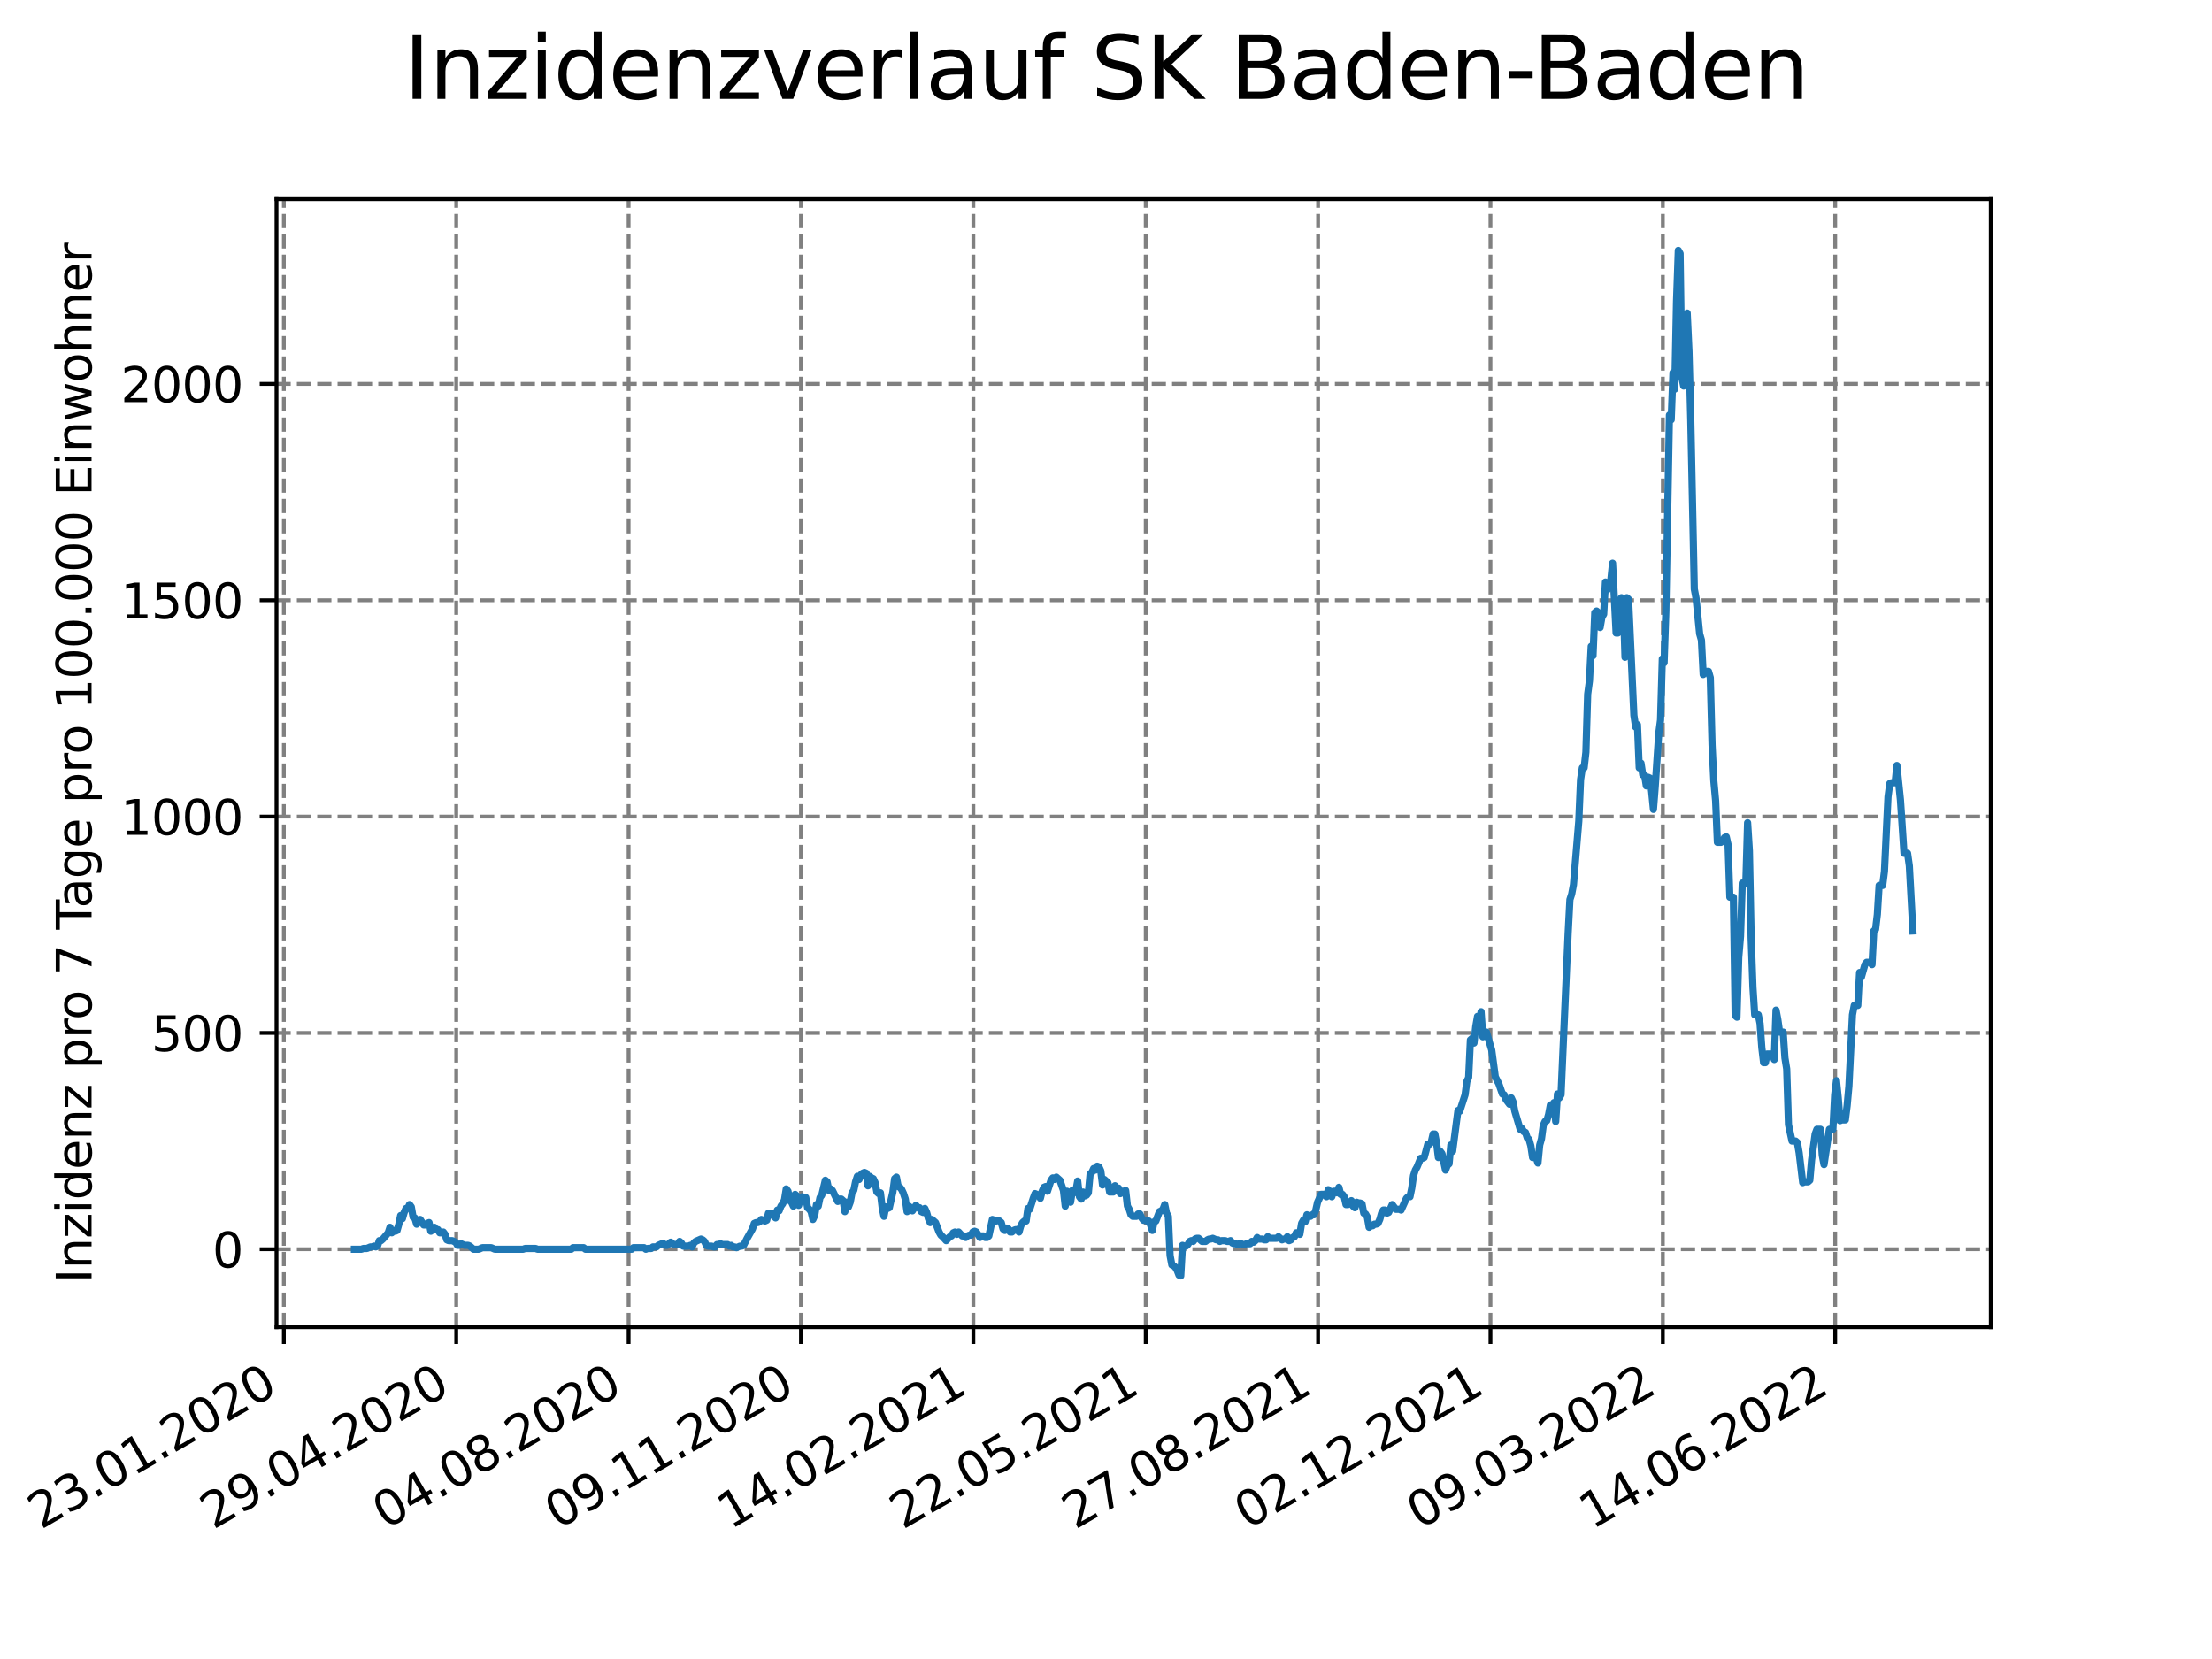 <?xml version="1.0" encoding="utf-8" standalone="no"?>
<!DOCTYPE svg PUBLIC "-//W3C//DTD SVG 1.1//EN"
  "http://www.w3.org/Graphics/SVG/1.1/DTD/svg11.dtd">
<svg xmlns:xlink="http://www.w3.org/1999/xlink" width="460.8pt" height="345.6pt" viewBox="0 0 460.8 345.6" xmlns="http://www.w3.org/2000/svg" version="1.1">
 <defs>
  <style type="text/css">*{stroke-linejoin: round; stroke-linecap: butt}</style>
 </defs>
 <g id="figure_1">
  <g id="patch_1">
   <path d="M 0 345.6 
L 460.8 345.6 
L 460.8 0 
L 0 0 
z
" style="fill: #ffffff"/>
  </g>
  <g id="axes_1">
   <g id="patch_2">
    <path d="M 57.6 276.48 
L 414.72 276.48 
L 414.72 41.472 
L 57.6 41.472 
z
" style="fill: #ffffff"/>
   </g>
   <g id="matplotlib.axis_1">
    <g id="xtick_1">
     <g id="line2d_1">
      <path d="M 59.133 276.48 
L 59.133 41.472 
" clip-path="url(#p6cdc091cfb)" style="fill: none; stroke-dasharray: 2.96,1.28; stroke-dashoffset: 0; stroke: #808080; stroke-width: 0.8"/>
     </g>
     <g id="line2d_2">
      <defs>
       <path id="mcc8a6eaf8a" d="M 0 0 
L 0 3.5 
" style="stroke: #000000; stroke-width: 0.8"/>
      </defs>
      <g>
       <use xlink:href="#mcc8a6eaf8a" x="59.133" y="276.48" style="stroke: #000000; stroke-width: 0.8"/>
      </g>
     </g>
     <g id="text_1">
      <!-- 23.01.2020 -->
      <g transform="translate(8.508 318.689)rotate(-30)scale(0.1 -0.1)">
       <defs>
        <path id="DejaVuSans-32" d="M 1228 531 
L 3431 531 
L 3431 0 
L 469 0 
L 469 531 
Q 828 903 1448 1529 
Q 2069 2156 2228 2338 
Q 2531 2678 2651 2914 
Q 2772 3150 2772 3378 
Q 2772 3750 2511 3984 
Q 2250 4219 1831 4219 
Q 1534 4219 1204 4116 
Q 875 4013 500 3803 
L 500 4441 
Q 881 4594 1212 4672 
Q 1544 4750 1819 4750 
Q 2544 4750 2975 4387 
Q 3406 4025 3406 3419 
Q 3406 3131 3298 2873 
Q 3191 2616 2906 2266 
Q 2828 2175 2409 1742 
Q 1991 1309 1228 531 
z
" transform="scale(0.016)"/>
        <path id="DejaVuSans-33" d="M 2597 2516 
Q 3050 2419 3304 2112 
Q 3559 1806 3559 1356 
Q 3559 666 3084 287 
Q 2609 -91 1734 -91 
Q 1441 -91 1130 -33 
Q 819 25 488 141 
L 488 750 
Q 750 597 1062 519 
Q 1375 441 1716 441 
Q 2309 441 2620 675 
Q 2931 909 2931 1356 
Q 2931 1769 2642 2001 
Q 2353 2234 1838 2234 
L 1294 2234 
L 1294 2753 
L 1863 2753 
Q 2328 2753 2575 2939 
Q 2822 3125 2822 3475 
Q 2822 3834 2567 4026 
Q 2313 4219 1838 4219 
Q 1578 4219 1281 4162 
Q 984 4106 628 3988 
L 628 4550 
Q 988 4650 1302 4700 
Q 1616 4750 1894 4750 
Q 2613 4750 3031 4423 
Q 3450 4097 3450 3541 
Q 3450 3153 3228 2886 
Q 3006 2619 2597 2516 
z
" transform="scale(0.016)"/>
        <path id="DejaVuSans-2e" d="M 684 794 
L 1344 794 
L 1344 0 
L 684 0 
L 684 794 
z
" transform="scale(0.016)"/>
        <path id="DejaVuSans-30" d="M 2034 4250 
Q 1547 4250 1301 3770 
Q 1056 3291 1056 2328 
Q 1056 1369 1301 889 
Q 1547 409 2034 409 
Q 2525 409 2770 889 
Q 3016 1369 3016 2328 
Q 3016 3291 2770 3770 
Q 2525 4250 2034 4250 
z
M 2034 4750 
Q 2819 4750 3233 4129 
Q 3647 3509 3647 2328 
Q 3647 1150 3233 529 
Q 2819 -91 2034 -91 
Q 1250 -91 836 529 
Q 422 1150 422 2328 
Q 422 3509 836 4129 
Q 1250 4750 2034 4750 
z
" transform="scale(0.016)"/>
        <path id="DejaVuSans-31" d="M 794 531 
L 1825 531 
L 1825 4091 
L 703 3866 
L 703 4441 
L 1819 4666 
L 2450 4666 
L 2450 531 
L 3481 531 
L 3481 0 
L 794 0 
L 794 531 
z
" transform="scale(0.016)"/>
       </defs>
       <use xlink:href="#DejaVuSans-32"/>
       <use xlink:href="#DejaVuSans-33" x="63.623"/>
       <use xlink:href="#DejaVuSans-2e" x="127.246"/>
       <use xlink:href="#DejaVuSans-30" x="159.033"/>
       <use xlink:href="#DejaVuSans-31" x="222.656"/>
       <use xlink:href="#DejaVuSans-2e" x="286.279"/>
       <use xlink:href="#DejaVuSans-32" x="318.066"/>
       <use xlink:href="#DejaVuSans-30" x="381.689"/>
       <use xlink:href="#DejaVuSans-32" x="445.312"/>
       <use xlink:href="#DejaVuSans-30" x="508.936"/>
      </g>
     </g>
    </g>
    <g id="xtick_2">
     <g id="line2d_3">
      <path d="M 95.041 276.48 
L 95.041 41.472 
" clip-path="url(#p6cdc091cfb)" style="fill: none; stroke-dasharray: 2.96,1.28; stroke-dashoffset: 0; stroke: #808080; stroke-width: 0.8"/>
     </g>
     <g id="line2d_4">
      <g>
       <use xlink:href="#mcc8a6eaf8a" x="95.041" y="276.48" style="stroke: #000000; stroke-width: 0.8"/>
      </g>
     </g>
     <g id="text_2">
      <!-- 29.04.2020 -->
      <g transform="translate(44.416 318.689)rotate(-30)scale(0.1 -0.1)">
       <defs>
        <path id="DejaVuSans-39" d="M 703 97 
L 703 672 
Q 941 559 1184 500 
Q 1428 441 1663 441 
Q 2288 441 2617 861 
Q 2947 1281 2994 2138 
Q 2813 1869 2534 1725 
Q 2256 1581 1919 1581 
Q 1219 1581 811 2004 
Q 403 2428 403 3163 
Q 403 3881 828 4315 
Q 1253 4750 1959 4750 
Q 2769 4750 3195 4129 
Q 3622 3509 3622 2328 
Q 3622 1225 3098 567 
Q 2575 -91 1691 -91 
Q 1453 -91 1209 -44 
Q 966 3 703 97 
z
M 1959 2075 
Q 2384 2075 2632 2365 
Q 2881 2656 2881 3163 
Q 2881 3666 2632 3958 
Q 2384 4250 1959 4250 
Q 1534 4250 1286 3958 
Q 1038 3666 1038 3163 
Q 1038 2656 1286 2365 
Q 1534 2075 1959 2075 
z
" transform="scale(0.016)"/>
        <path id="DejaVuSans-34" d="M 2419 4116 
L 825 1625 
L 2419 1625 
L 2419 4116 
z
M 2253 4666 
L 3047 4666 
L 3047 1625 
L 3713 1625 
L 3713 1100 
L 3047 1100 
L 3047 0 
L 2419 0 
L 2419 1100 
L 313 1100 
L 313 1709 
L 2253 4666 
z
" transform="scale(0.016)"/>
       </defs>
       <use xlink:href="#DejaVuSans-32"/>
       <use xlink:href="#DejaVuSans-39" x="63.623"/>
       <use xlink:href="#DejaVuSans-2e" x="127.246"/>
       <use xlink:href="#DejaVuSans-30" x="159.033"/>
       <use xlink:href="#DejaVuSans-34" x="222.656"/>
       <use xlink:href="#DejaVuSans-2e" x="286.279"/>
       <use xlink:href="#DejaVuSans-32" x="318.066"/>
       <use xlink:href="#DejaVuSans-30" x="381.689"/>
       <use xlink:href="#DejaVuSans-32" x="445.312"/>
       <use xlink:href="#DejaVuSans-30" x="508.936"/>
      </g>
     </g>
    </g>
    <g id="xtick_3">
     <g id="line2d_5">
      <path d="M 130.95 276.48 
L 130.95 41.472 
" clip-path="url(#p6cdc091cfb)" style="fill: none; stroke-dasharray: 2.96,1.28; stroke-dashoffset: 0; stroke: #808080; stroke-width: 0.8"/>
     </g>
     <g id="line2d_6">
      <g>
       <use xlink:href="#mcc8a6eaf8a" x="130.95" y="276.48" style="stroke: #000000; stroke-width: 0.8"/>
      </g>
     </g>
     <g id="text_3">
      <!-- 04.08.2020 -->
      <g transform="translate(80.324 318.689)rotate(-30)scale(0.1 -0.1)">
       <defs>
        <path id="DejaVuSans-38" d="M 2034 2216 
Q 1584 2216 1326 1975 
Q 1069 1734 1069 1313 
Q 1069 891 1326 650 
Q 1584 409 2034 409 
Q 2484 409 2743 651 
Q 3003 894 3003 1313 
Q 3003 1734 2745 1975 
Q 2488 2216 2034 2216 
z
M 1403 2484 
Q 997 2584 770 2862 
Q 544 3141 544 3541 
Q 544 4100 942 4425 
Q 1341 4750 2034 4750 
Q 2731 4750 3128 4425 
Q 3525 4100 3525 3541 
Q 3525 3141 3298 2862 
Q 3072 2584 2669 2484 
Q 3125 2378 3379 2068 
Q 3634 1759 3634 1313 
Q 3634 634 3220 271 
Q 2806 -91 2034 -91 
Q 1263 -91 848 271 
Q 434 634 434 1313 
Q 434 1759 690 2068 
Q 947 2378 1403 2484 
z
M 1172 3481 
Q 1172 3119 1398 2916 
Q 1625 2713 2034 2713 
Q 2441 2713 2670 2916 
Q 2900 3119 2900 3481 
Q 2900 3844 2670 4047 
Q 2441 4250 2034 4250 
Q 1625 4250 1398 4047 
Q 1172 3844 1172 3481 
z
" transform="scale(0.016)"/>
       </defs>
       <use xlink:href="#DejaVuSans-30"/>
       <use xlink:href="#DejaVuSans-34" x="63.623"/>
       <use xlink:href="#DejaVuSans-2e" x="127.246"/>
       <use xlink:href="#DejaVuSans-30" x="159.033"/>
       <use xlink:href="#DejaVuSans-38" x="222.656"/>
       <use xlink:href="#DejaVuSans-2e" x="286.279"/>
       <use xlink:href="#DejaVuSans-32" x="318.066"/>
       <use xlink:href="#DejaVuSans-30" x="381.689"/>
       <use xlink:href="#DejaVuSans-32" x="445.312"/>
       <use xlink:href="#DejaVuSans-30" x="508.936"/>
      </g>
     </g>
    </g>
    <g id="xtick_4">
     <g id="line2d_7">
      <path d="M 166.858 276.48 
L 166.858 41.472 
" clip-path="url(#p6cdc091cfb)" style="fill: none; stroke-dasharray: 2.96,1.28; stroke-dashoffset: 0; stroke: #808080; stroke-width: 0.8"/>
     </g>
     <g id="line2d_8">
      <g>
       <use xlink:href="#mcc8a6eaf8a" x="166.858" y="276.48" style="stroke: #000000; stroke-width: 0.8"/>
      </g>
     </g>
     <g id="text_4">
      <!-- 09.11.2020 -->
      <g transform="translate(116.233 318.689)rotate(-30)scale(0.1 -0.1)">
       <use xlink:href="#DejaVuSans-30"/>
       <use xlink:href="#DejaVuSans-39" x="63.623"/>
       <use xlink:href="#DejaVuSans-2e" x="127.246"/>
       <use xlink:href="#DejaVuSans-31" x="159.033"/>
       <use xlink:href="#DejaVuSans-31" x="222.656"/>
       <use xlink:href="#DejaVuSans-2e" x="286.279"/>
       <use xlink:href="#DejaVuSans-32" x="318.066"/>
       <use xlink:href="#DejaVuSans-30" x="381.689"/>
       <use xlink:href="#DejaVuSans-32" x="445.312"/>
       <use xlink:href="#DejaVuSans-30" x="508.936"/>
      </g>
     </g>
    </g>
    <g id="xtick_5">
     <g id="line2d_9">
      <path d="M 202.766 276.48 
L 202.766 41.472 
" clip-path="url(#p6cdc091cfb)" style="fill: none; stroke-dasharray: 2.96,1.28; stroke-dashoffset: 0; stroke: #808080; stroke-width: 0.8"/>
     </g>
     <g id="line2d_10">
      <g>
       <use xlink:href="#mcc8a6eaf8a" x="202.766" y="276.48" style="stroke: #000000; stroke-width: 0.8"/>
      </g>
     </g>
     <g id="text_5">
      <!-- 14.02.2021 -->
      <g transform="translate(152.141 318.689)rotate(-30)scale(0.1 -0.1)">
       <use xlink:href="#DejaVuSans-31"/>
       <use xlink:href="#DejaVuSans-34" x="63.623"/>
       <use xlink:href="#DejaVuSans-2e" x="127.246"/>
       <use xlink:href="#DejaVuSans-30" x="159.033"/>
       <use xlink:href="#DejaVuSans-32" x="222.656"/>
       <use xlink:href="#DejaVuSans-2e" x="286.279"/>
       <use xlink:href="#DejaVuSans-32" x="318.066"/>
       <use xlink:href="#DejaVuSans-30" x="381.689"/>
       <use xlink:href="#DejaVuSans-32" x="445.312"/>
       <use xlink:href="#DejaVuSans-31" x="508.936"/>
      </g>
     </g>
    </g>
    <g id="xtick_6">
     <g id="line2d_11">
      <path d="M 238.674 276.48 
L 238.674 41.472 
" clip-path="url(#p6cdc091cfb)" style="fill: none; stroke-dasharray: 2.96,1.28; stroke-dashoffset: 0; stroke: #808080; stroke-width: 0.8"/>
     </g>
     <g id="line2d_12">
      <g>
       <use xlink:href="#mcc8a6eaf8a" x="238.674" y="276.48" style="stroke: #000000; stroke-width: 0.8"/>
      </g>
     </g>
     <g id="text_6">
      <!-- 22.05.2021 -->
      <g transform="translate(188.049 318.689)rotate(-30)scale(0.1 -0.1)">
       <defs>
        <path id="DejaVuSans-35" d="M 691 4666 
L 3169 4666 
L 3169 4134 
L 1269 4134 
L 1269 2991 
Q 1406 3038 1543 3061 
Q 1681 3084 1819 3084 
Q 2600 3084 3056 2656 
Q 3513 2228 3513 1497 
Q 3513 744 3044 326 
Q 2575 -91 1722 -91 
Q 1428 -91 1123 -41 
Q 819 9 494 109 
L 494 744 
Q 775 591 1075 516 
Q 1375 441 1709 441 
Q 2250 441 2565 725 
Q 2881 1009 2881 1497 
Q 2881 1984 2565 2268 
Q 2250 2553 1709 2553 
Q 1456 2553 1204 2497 
Q 953 2441 691 2322 
L 691 4666 
z
" transform="scale(0.016)"/>
       </defs>
       <use xlink:href="#DejaVuSans-32"/>
       <use xlink:href="#DejaVuSans-32" x="63.623"/>
       <use xlink:href="#DejaVuSans-2e" x="127.246"/>
       <use xlink:href="#DejaVuSans-30" x="159.033"/>
       <use xlink:href="#DejaVuSans-35" x="222.656"/>
       <use xlink:href="#DejaVuSans-2e" x="286.279"/>
       <use xlink:href="#DejaVuSans-32" x="318.066"/>
       <use xlink:href="#DejaVuSans-30" x="381.689"/>
       <use xlink:href="#DejaVuSans-32" x="445.312"/>
       <use xlink:href="#DejaVuSans-31" x="508.936"/>
      </g>
     </g>
    </g>
    <g id="xtick_7">
     <g id="line2d_13">
      <path d="M 274.582 276.48 
L 274.582 41.472 
" clip-path="url(#p6cdc091cfb)" style="fill: none; stroke-dasharray: 2.96,1.28; stroke-dashoffset: 0; stroke: #808080; stroke-width: 0.8"/>
     </g>
     <g id="line2d_14">
      <g>
       <use xlink:href="#mcc8a6eaf8a" x="274.582" y="276.48" style="stroke: #000000; stroke-width: 0.8"/>
      </g>
     </g>
     <g id="text_7">
      <!-- 27.08.2021 -->
      <g transform="translate(223.957 318.689)rotate(-30)scale(0.1 -0.1)">
       <defs>
        <path id="DejaVuSans-37" d="M 525 4666 
L 3525 4666 
L 3525 4397 
L 1831 0 
L 1172 0 
L 2766 4134 
L 525 4134 
L 525 4666 
z
" transform="scale(0.016)"/>
       </defs>
       <use xlink:href="#DejaVuSans-32"/>
       <use xlink:href="#DejaVuSans-37" x="63.623"/>
       <use xlink:href="#DejaVuSans-2e" x="127.246"/>
       <use xlink:href="#DejaVuSans-30" x="159.033"/>
       <use xlink:href="#DejaVuSans-38" x="222.656"/>
       <use xlink:href="#DejaVuSans-2e" x="286.279"/>
       <use xlink:href="#DejaVuSans-32" x="318.066"/>
       <use xlink:href="#DejaVuSans-30" x="381.689"/>
       <use xlink:href="#DejaVuSans-32" x="445.312"/>
       <use xlink:href="#DejaVuSans-31" x="508.936"/>
      </g>
     </g>
    </g>
    <g id="xtick_8">
     <g id="line2d_15">
      <path d="M 310.491 276.48 
L 310.491 41.472 
" clip-path="url(#p6cdc091cfb)" style="fill: none; stroke-dasharray: 2.96,1.28; stroke-dashoffset: 0; stroke: #808080; stroke-width: 0.8"/>
     </g>
     <g id="line2d_16">
      <g>
       <use xlink:href="#mcc8a6eaf8a" x="310.491" y="276.48" style="stroke: #000000; stroke-width: 0.8"/>
      </g>
     </g>
     <g id="text_8">
      <!-- 02.12.2021 -->
      <g transform="translate(259.865 318.689)rotate(-30)scale(0.1 -0.1)">
       <use xlink:href="#DejaVuSans-30"/>
       <use xlink:href="#DejaVuSans-32" x="63.623"/>
       <use xlink:href="#DejaVuSans-2e" x="127.246"/>
       <use xlink:href="#DejaVuSans-31" x="159.033"/>
       <use xlink:href="#DejaVuSans-32" x="222.656"/>
       <use xlink:href="#DejaVuSans-2e" x="286.279"/>
       <use xlink:href="#DejaVuSans-32" x="318.066"/>
       <use xlink:href="#DejaVuSans-30" x="381.689"/>
       <use xlink:href="#DejaVuSans-32" x="445.312"/>
       <use xlink:href="#DejaVuSans-31" x="508.936"/>
      </g>
     </g>
    </g>
    <g id="xtick_9">
     <g id="line2d_17">
      <path d="M 346.399 276.48 
L 346.399 41.472 
" clip-path="url(#p6cdc091cfb)" style="fill: none; stroke-dasharray: 2.96,1.28; stroke-dashoffset: 0; stroke: #808080; stroke-width: 0.8"/>
     </g>
     <g id="line2d_18">
      <g>
       <use xlink:href="#mcc8a6eaf8a" x="346.399" y="276.48" style="stroke: #000000; stroke-width: 0.8"/>
      </g>
     </g>
     <g id="text_9">
      <!-- 09.03.2022 -->
      <g transform="translate(295.774 318.689)rotate(-30)scale(0.1 -0.1)">
       <use xlink:href="#DejaVuSans-30"/>
       <use xlink:href="#DejaVuSans-39" x="63.623"/>
       <use xlink:href="#DejaVuSans-2e" x="127.246"/>
       <use xlink:href="#DejaVuSans-30" x="159.033"/>
       <use xlink:href="#DejaVuSans-33" x="222.656"/>
       <use xlink:href="#DejaVuSans-2e" x="286.279"/>
       <use xlink:href="#DejaVuSans-32" x="318.066"/>
       <use xlink:href="#DejaVuSans-30" x="381.689"/>
       <use xlink:href="#DejaVuSans-32" x="445.312"/>
       <use xlink:href="#DejaVuSans-32" x="508.936"/>
      </g>
     </g>
    </g>
    <g id="xtick_10">
     <g id="line2d_19">
      <path d="M 382.307 276.48 
L 382.307 41.472 
" clip-path="url(#p6cdc091cfb)" style="fill: none; stroke-dasharray: 2.96,1.28; stroke-dashoffset: 0; stroke: #808080; stroke-width: 0.8"/>
     </g>
     <g id="line2d_20">
      <g>
       <use xlink:href="#mcc8a6eaf8a" x="382.307" y="276.48" style="stroke: #000000; stroke-width: 0.8"/>
      </g>
     </g>
     <g id="text_10">
      <!-- 14.06.2022 -->
      <g transform="translate(331.682 318.689)rotate(-30)scale(0.1 -0.1)">
       <defs>
        <path id="DejaVuSans-36" d="M 2113 2584 
Q 1688 2584 1439 2293 
Q 1191 2003 1191 1497 
Q 1191 994 1439 701 
Q 1688 409 2113 409 
Q 2538 409 2786 701 
Q 3034 994 3034 1497 
Q 3034 2003 2786 2293 
Q 2538 2584 2113 2584 
z
M 3366 4563 
L 3366 3988 
Q 3128 4100 2886 4159 
Q 2644 4219 2406 4219 
Q 1781 4219 1451 3797 
Q 1122 3375 1075 2522 
Q 1259 2794 1537 2939 
Q 1816 3084 2150 3084 
Q 2853 3084 3261 2657 
Q 3669 2231 3669 1497 
Q 3669 778 3244 343 
Q 2819 -91 2113 -91 
Q 1303 -91 875 529 
Q 447 1150 447 2328 
Q 447 3434 972 4092 
Q 1497 4750 2381 4750 
Q 2619 4750 2861 4703 
Q 3103 4656 3366 4563 
z
" transform="scale(0.016)"/>
       </defs>
       <use xlink:href="#DejaVuSans-31"/>
       <use xlink:href="#DejaVuSans-34" x="63.623"/>
       <use xlink:href="#DejaVuSans-2e" x="127.246"/>
       <use xlink:href="#DejaVuSans-30" x="159.033"/>
       <use xlink:href="#DejaVuSans-36" x="222.656"/>
       <use xlink:href="#DejaVuSans-2e" x="286.279"/>
       <use xlink:href="#DejaVuSans-32" x="318.066"/>
       <use xlink:href="#DejaVuSans-30" x="381.689"/>
       <use xlink:href="#DejaVuSans-32" x="445.312"/>
       <use xlink:href="#DejaVuSans-32" x="508.936"/>
      </g>
     </g>
    </g>
   </g>
   <g id="matplotlib.axis_2">
    <g id="ytick_1">
     <g id="line2d_21">
      <path d="M 57.6 260.244 
L 414.72 260.244 
" clip-path="url(#p6cdc091cfb)" style="fill: none; stroke-dasharray: 2.96,1.28; stroke-dashoffset: 0; stroke: #808080; stroke-width: 0.8"/>
     </g>
     <g id="line2d_22">
      <defs>
       <path id="mde1c58dc74" d="M 0 0 
L -3.5 0 
" style="stroke: #000000; stroke-width: 0.8"/>
      </defs>
      <g>
       <use xlink:href="#mde1c58dc74" x="57.6" y="260.244" style="stroke: #000000; stroke-width: 0.8"/>
      </g>
     </g>
     <g id="text_11">
      <!-- 0 -->
      <g transform="translate(44.237 264.044)scale(0.1 -0.1)">
       <use xlink:href="#DejaVuSans-30"/>
      </g>
     </g>
    </g>
    <g id="ytick_2">
     <g id="line2d_23">
      <path d="M 57.6 215.176 
L 414.72 215.176 
" clip-path="url(#p6cdc091cfb)" style="fill: none; stroke-dasharray: 2.96,1.28; stroke-dashoffset: 0; stroke: #808080; stroke-width: 0.8"/>
     </g>
     <g id="line2d_24">
      <g>
       <use xlink:href="#mde1c58dc74" x="57.6" y="215.176" style="stroke: #000000; stroke-width: 0.8"/>
      </g>
     </g>
     <g id="text_12">
      <!-- 500 -->
      <g transform="translate(31.512 218.975)scale(0.1 -0.1)">
       <use xlink:href="#DejaVuSans-35"/>
       <use xlink:href="#DejaVuSans-30" x="63.623"/>
       <use xlink:href="#DejaVuSans-30" x="127.246"/>
      </g>
     </g>
    </g>
    <g id="ytick_3">
     <g id="line2d_25">
      <path d="M 57.6 170.107 
L 414.72 170.107 
" clip-path="url(#p6cdc091cfb)" style="fill: none; stroke-dasharray: 2.96,1.28; stroke-dashoffset: 0; stroke: #808080; stroke-width: 0.8"/>
     </g>
     <g id="line2d_26">
      <g>
       <use xlink:href="#mde1c58dc74" x="57.6" y="170.107" style="stroke: #000000; stroke-width: 0.8"/>
      </g>
     </g>
     <g id="text_13">
      <!-- 1000 -->
      <g transform="translate(25.15 173.907)scale(0.1 -0.1)">
       <use xlink:href="#DejaVuSans-31"/>
       <use xlink:href="#DejaVuSans-30" x="63.623"/>
       <use xlink:href="#DejaVuSans-30" x="127.246"/>
       <use xlink:href="#DejaVuSans-30" x="190.869"/>
      </g>
     </g>
    </g>
    <g id="ytick_4">
     <g id="line2d_27">
      <path d="M 57.6 125.039 
L 414.72 125.039 
" clip-path="url(#p6cdc091cfb)" style="fill: none; stroke-dasharray: 2.96,1.28; stroke-dashoffset: 0; stroke: #808080; stroke-width: 0.8"/>
     </g>
     <g id="line2d_28">
      <g>
       <use xlink:href="#mde1c58dc74" x="57.6" y="125.039" style="stroke: #000000; stroke-width: 0.8"/>
      </g>
     </g>
     <g id="text_14">
      <!-- 1500 -->
      <g transform="translate(25.15 128.838)scale(0.1 -0.1)">
       <use xlink:href="#DejaVuSans-31"/>
       <use xlink:href="#DejaVuSans-35" x="63.623"/>
       <use xlink:href="#DejaVuSans-30" x="127.246"/>
       <use xlink:href="#DejaVuSans-30" x="190.869"/>
      </g>
     </g>
    </g>
    <g id="ytick_5">
     <g id="line2d_29">
      <path d="M 57.6 79.97 
L 414.72 79.97 
" clip-path="url(#p6cdc091cfb)" style="fill: none; stroke-dasharray: 2.96,1.28; stroke-dashoffset: 0; stroke: #808080; stroke-width: 0.8"/>
     </g>
     <g id="line2d_30">
      <g>
       <use xlink:href="#mde1c58dc74" x="57.6" y="79.97" style="stroke: #000000; stroke-width: 0.8"/>
      </g>
     </g>
     <g id="text_15">
      <!-- 2000 -->
      <g transform="translate(25.15 83.77)scale(0.1 -0.1)">
       <use xlink:href="#DejaVuSans-32"/>
       <use xlink:href="#DejaVuSans-30" x="63.623"/>
       <use xlink:href="#DejaVuSans-30" x="127.246"/>
       <use xlink:href="#DejaVuSans-30" x="190.869"/>
      </g>
     </g>
    </g>
    <g id="text_16">
     <!-- Inzidenz pro 7 Tage pro 100.000 Einwohner -->
     <g transform="translate(19.07 267.301)rotate(-90)scale(0.1 -0.1)">
      <defs>
       <path id="DejaVuSans-49" d="M 628 4666 
L 1259 4666 
L 1259 0 
L 628 0 
L 628 4666 
z
" transform="scale(0.016)"/>
       <path id="DejaVuSans-6e" d="M 3513 2113 
L 3513 0 
L 2938 0 
L 2938 2094 
Q 2938 2591 2744 2837 
Q 2550 3084 2163 3084 
Q 1697 3084 1428 2787 
Q 1159 2491 1159 1978 
L 1159 0 
L 581 0 
L 581 3500 
L 1159 3500 
L 1159 2956 
Q 1366 3272 1645 3428 
Q 1925 3584 2291 3584 
Q 2894 3584 3203 3211 
Q 3513 2838 3513 2113 
z
" transform="scale(0.016)"/>
       <path id="DejaVuSans-7a" d="M 353 3500 
L 3084 3500 
L 3084 2975 
L 922 459 
L 3084 459 
L 3084 0 
L 275 0 
L 275 525 
L 2438 3041 
L 353 3041 
L 353 3500 
z
" transform="scale(0.016)"/>
       <path id="DejaVuSans-69" d="M 603 3500 
L 1178 3500 
L 1178 0 
L 603 0 
L 603 3500 
z
M 603 4863 
L 1178 4863 
L 1178 4134 
L 603 4134 
L 603 4863 
z
" transform="scale(0.016)"/>
       <path id="DejaVuSans-64" d="M 2906 2969 
L 2906 4863 
L 3481 4863 
L 3481 0 
L 2906 0 
L 2906 525 
Q 2725 213 2448 61 
Q 2172 -91 1784 -91 
Q 1150 -91 751 415 
Q 353 922 353 1747 
Q 353 2572 751 3078 
Q 1150 3584 1784 3584 
Q 2172 3584 2448 3432 
Q 2725 3281 2906 2969 
z
M 947 1747 
Q 947 1113 1208 752 
Q 1469 391 1925 391 
Q 2381 391 2643 752 
Q 2906 1113 2906 1747 
Q 2906 2381 2643 2742 
Q 2381 3103 1925 3103 
Q 1469 3103 1208 2742 
Q 947 2381 947 1747 
z
" transform="scale(0.016)"/>
       <path id="DejaVuSans-65" d="M 3597 1894 
L 3597 1613 
L 953 1613 
Q 991 1019 1311 708 
Q 1631 397 2203 397 
Q 2534 397 2845 478 
Q 3156 559 3463 722 
L 3463 178 
Q 3153 47 2828 -22 
Q 2503 -91 2169 -91 
Q 1331 -91 842 396 
Q 353 884 353 1716 
Q 353 2575 817 3079 
Q 1281 3584 2069 3584 
Q 2775 3584 3186 3129 
Q 3597 2675 3597 1894 
z
M 3022 2063 
Q 3016 2534 2758 2815 
Q 2500 3097 2075 3097 
Q 1594 3097 1305 2825 
Q 1016 2553 972 2059 
L 3022 2063 
z
" transform="scale(0.016)"/>
       <path id="DejaVuSans-20" transform="scale(0.016)"/>
       <path id="DejaVuSans-70" d="M 1159 525 
L 1159 -1331 
L 581 -1331 
L 581 3500 
L 1159 3500 
L 1159 2969 
Q 1341 3281 1617 3432 
Q 1894 3584 2278 3584 
Q 2916 3584 3314 3078 
Q 3713 2572 3713 1747 
Q 3713 922 3314 415 
Q 2916 -91 2278 -91 
Q 1894 -91 1617 61 
Q 1341 213 1159 525 
z
M 3116 1747 
Q 3116 2381 2855 2742 
Q 2594 3103 2138 3103 
Q 1681 3103 1420 2742 
Q 1159 2381 1159 1747 
Q 1159 1113 1420 752 
Q 1681 391 2138 391 
Q 2594 391 2855 752 
Q 3116 1113 3116 1747 
z
" transform="scale(0.016)"/>
       <path id="DejaVuSans-72" d="M 2631 2963 
Q 2534 3019 2420 3045 
Q 2306 3072 2169 3072 
Q 1681 3072 1420 2755 
Q 1159 2438 1159 1844 
L 1159 0 
L 581 0 
L 581 3500 
L 1159 3500 
L 1159 2956 
Q 1341 3275 1631 3429 
Q 1922 3584 2338 3584 
Q 2397 3584 2469 3576 
Q 2541 3569 2628 3553 
L 2631 2963 
z
" transform="scale(0.016)"/>
       <path id="DejaVuSans-6f" d="M 1959 3097 
Q 1497 3097 1228 2736 
Q 959 2375 959 1747 
Q 959 1119 1226 758 
Q 1494 397 1959 397 
Q 2419 397 2687 759 
Q 2956 1122 2956 1747 
Q 2956 2369 2687 2733 
Q 2419 3097 1959 3097 
z
M 1959 3584 
Q 2709 3584 3137 3096 
Q 3566 2609 3566 1747 
Q 3566 888 3137 398 
Q 2709 -91 1959 -91 
Q 1206 -91 779 398 
Q 353 888 353 1747 
Q 353 2609 779 3096 
Q 1206 3584 1959 3584 
z
" transform="scale(0.016)"/>
       <path id="DejaVuSans-54" d="M -19 4666 
L 3928 4666 
L 3928 4134 
L 2272 4134 
L 2272 0 
L 1638 0 
L 1638 4134 
L -19 4134 
L -19 4666 
z
" transform="scale(0.016)"/>
       <path id="DejaVuSans-61" d="M 2194 1759 
Q 1497 1759 1228 1600 
Q 959 1441 959 1056 
Q 959 750 1161 570 
Q 1363 391 1709 391 
Q 2188 391 2477 730 
Q 2766 1069 2766 1631 
L 2766 1759 
L 2194 1759 
z
M 3341 1997 
L 3341 0 
L 2766 0 
L 2766 531 
Q 2569 213 2275 61 
Q 1981 -91 1556 -91 
Q 1019 -91 701 211 
Q 384 513 384 1019 
Q 384 1609 779 1909 
Q 1175 2209 1959 2209 
L 2766 2209 
L 2766 2266 
Q 2766 2663 2505 2880 
Q 2244 3097 1772 3097 
Q 1472 3097 1187 3025 
Q 903 2953 641 2809 
L 641 3341 
Q 956 3463 1253 3523 
Q 1550 3584 1831 3584 
Q 2591 3584 2966 3190 
Q 3341 2797 3341 1997 
z
" transform="scale(0.016)"/>
       <path id="DejaVuSans-67" d="M 2906 1791 
Q 2906 2416 2648 2759 
Q 2391 3103 1925 3103 
Q 1463 3103 1205 2759 
Q 947 2416 947 1791 
Q 947 1169 1205 825 
Q 1463 481 1925 481 
Q 2391 481 2648 825 
Q 2906 1169 2906 1791 
z
M 3481 434 
Q 3481 -459 3084 -895 
Q 2688 -1331 1869 -1331 
Q 1566 -1331 1297 -1286 
Q 1028 -1241 775 -1147 
L 775 -588 
Q 1028 -725 1275 -790 
Q 1522 -856 1778 -856 
Q 2344 -856 2625 -561 
Q 2906 -266 2906 331 
L 2906 616 
Q 2728 306 2450 153 
Q 2172 0 1784 0 
Q 1141 0 747 490 
Q 353 981 353 1791 
Q 353 2603 747 3093 
Q 1141 3584 1784 3584 
Q 2172 3584 2450 3431 
Q 2728 3278 2906 2969 
L 2906 3500 
L 3481 3500 
L 3481 434 
z
" transform="scale(0.016)"/>
       <path id="DejaVuSans-45" d="M 628 4666 
L 3578 4666 
L 3578 4134 
L 1259 4134 
L 1259 2753 
L 3481 2753 
L 3481 2222 
L 1259 2222 
L 1259 531 
L 3634 531 
L 3634 0 
L 628 0 
L 628 4666 
z
" transform="scale(0.016)"/>
       <path id="DejaVuSans-77" d="M 269 3500 
L 844 3500 
L 1563 769 
L 2278 3500 
L 2956 3500 
L 3675 769 
L 4391 3500 
L 4966 3500 
L 4050 0 
L 3372 0 
L 2619 2869 
L 1863 0 
L 1184 0 
L 269 3500 
z
" transform="scale(0.016)"/>
       <path id="DejaVuSans-68" d="M 3513 2113 
L 3513 0 
L 2938 0 
L 2938 2094 
Q 2938 2591 2744 2837 
Q 2550 3084 2163 3084 
Q 1697 3084 1428 2787 
Q 1159 2491 1159 1978 
L 1159 0 
L 581 0 
L 581 4863 
L 1159 4863 
L 1159 2956 
Q 1366 3272 1645 3428 
Q 1925 3584 2291 3584 
Q 2894 3584 3203 3211 
Q 3513 2838 3513 2113 
z
" transform="scale(0.016)"/>
      </defs>
      <use xlink:href="#DejaVuSans-49"/>
      <use xlink:href="#DejaVuSans-6e" x="29.492"/>
      <use xlink:href="#DejaVuSans-7a" x="92.871"/>
      <use xlink:href="#DejaVuSans-69" x="145.361"/>
      <use xlink:href="#DejaVuSans-64" x="173.145"/>
      <use xlink:href="#DejaVuSans-65" x="236.621"/>
      <use xlink:href="#DejaVuSans-6e" x="298.145"/>
      <use xlink:href="#DejaVuSans-7a" x="361.523"/>
      <use xlink:href="#DejaVuSans-20" x="414.014"/>
      <use xlink:href="#DejaVuSans-70" x="445.801"/>
      <use xlink:href="#DejaVuSans-72" x="509.277"/>
      <use xlink:href="#DejaVuSans-6f" x="548.141"/>
      <use xlink:href="#DejaVuSans-20" x="609.322"/>
      <use xlink:href="#DejaVuSans-37" x="641.109"/>
      <use xlink:href="#DejaVuSans-20" x="704.732"/>
      <use xlink:href="#DejaVuSans-54" x="736.52"/>
      <use xlink:href="#DejaVuSans-61" x="781.104"/>
      <use xlink:href="#DejaVuSans-67" x="842.383"/>
      <use xlink:href="#DejaVuSans-65" x="905.859"/>
      <use xlink:href="#DejaVuSans-20" x="967.383"/>
      <use xlink:href="#DejaVuSans-70" x="999.17"/>
      <use xlink:href="#DejaVuSans-72" x="1062.646"/>
      <use xlink:href="#DejaVuSans-6f" x="1101.51"/>
      <use xlink:href="#DejaVuSans-20" x="1162.691"/>
      <use xlink:href="#DejaVuSans-31" x="1194.479"/>
      <use xlink:href="#DejaVuSans-30" x="1258.102"/>
      <use xlink:href="#DejaVuSans-30" x="1321.725"/>
      <use xlink:href="#DejaVuSans-2e" x="1385.348"/>
      <use xlink:href="#DejaVuSans-30" x="1417.135"/>
      <use xlink:href="#DejaVuSans-30" x="1480.758"/>
      <use xlink:href="#DejaVuSans-30" x="1544.381"/>
      <use xlink:href="#DejaVuSans-20" x="1608.004"/>
      <use xlink:href="#DejaVuSans-45" x="1639.791"/>
      <use xlink:href="#DejaVuSans-69" x="1702.975"/>
      <use xlink:href="#DejaVuSans-6e" x="1730.758"/>
      <use xlink:href="#DejaVuSans-77" x="1794.137"/>
      <use xlink:href="#DejaVuSans-6f" x="1875.924"/>
      <use xlink:href="#DejaVuSans-68" x="1937.105"/>
      <use xlink:href="#DejaVuSans-6e" x="2000.484"/>
      <use xlink:href="#DejaVuSans-65" x="2063.863"/>
      <use xlink:href="#DejaVuSans-72" x="2125.387"/>
     </g>
    </g>
   </g>
   <g id="line2d_31">
    <path d="M 73.833 260.244 
L 75.313 260.244 
L 75.684 260.081 
L 76.424 260.081 
L 77.164 259.754 
L 77.535 259.754 
L 77.905 259.591 
L 78.275 259.754 
L 78.645 259.591 
L 79.015 258.448 
L 79.386 258.448 
L 79.756 258.121 
L 80.866 256.814 
L 81.236 255.671 
L 81.607 256.814 
L 81.977 256.324 
L 82.347 256.488 
L 82.717 256.324 
L 83.087 255.018 
L 83.458 253.221 
L 83.828 253.874 
L 84.198 252.568 
L 84.568 251.751 
L 84.938 251.751 
L 85.309 250.934 
L 85.679 251.424 
L 86.049 253.548 
L 86.419 253.711 
L 86.789 255.018 
L 87.159 254.691 
L 87.53 254.038 
L 88.27 255.181 
L 88.64 255.181 
L 89.01 254.854 
L 89.381 254.691 
L 89.751 256.488 
L 90.121 256.161 
L 90.491 255.671 
L 90.861 256.161 
L 91.232 256.161 
L 91.602 256.814 
L 91.972 256.814 
L 92.342 256.651 
L 92.712 257.141 
L 93.082 258.284 
L 93.453 258.448 
L 94.193 258.448 
L 94.933 258.774 
L 95.304 259.428 
L 95.674 259.428 
L 96.044 259.101 
L 96.784 259.428 
L 97.525 259.428 
L 97.895 259.591 
L 98.635 260.244 
L 99.746 260.244 
L 100.486 259.918 
L 102.337 259.918 
L 103.078 260.244 
L 109.001 260.244 
L 109.371 260.081 
L 111.592 260.081 
L 111.962 260.244 
L 118.996 260.244 
L 119.366 259.918 
L 121.587 259.918 
L 121.957 260.244 
L 131.582 260.244 
L 131.952 259.918 
L 134.173 259.918 
L 134.543 260.244 
L 134.914 260.081 
L 135.654 260.081 
L 136.024 259.754 
L 136.765 259.754 
L 137.135 259.428 
L 137.875 259.101 
L 138.245 259.101 
L 138.616 259.428 
L 138.986 259.428 
L 139.726 258.774 
L 140.096 259.101 
L 140.466 259.264 
L 141.207 259.264 
L 141.577 258.611 
L 141.947 258.938 
L 142.317 259.591 
L 143.428 259.591 
L 143.798 259.428 
L 144.168 259.754 
L 144.539 258.938 
L 144.909 258.611 
L 146.019 258.121 
L 146.39 258.284 
L 146.76 258.611 
L 147.13 259.428 
L 147.5 259.591 
L 148.24 259.591 
L 148.611 259.754 
L 148.981 259.754 
L 149.351 259.264 
L 149.721 259.264 
L 150.091 259.101 
L 150.462 259.264 
L 151.572 259.264 
L 151.942 259.591 
L 152.313 259.428 
L 152.683 259.754 
L 153.053 259.754 
L 153.423 259.918 
L 154.163 259.591 
L 154.534 259.591 
L 154.904 259.428 
L 155.644 257.958 
L 156.755 255.998 
L 157.125 254.854 
L 157.495 254.691 
L 157.865 254.691 
L 158.236 254.528 
L 158.606 254.038 
L 159.346 254.364 
L 159.716 254.201 
L 160.086 252.731 
L 160.457 253.058 
L 160.827 252.731 
L 161.197 253.384 
L 161.567 253.711 
L 161.937 252.078 
L 162.308 252.241 
L 162.678 251.261 
L 163.048 250.771 
L 163.418 249.954 
L 163.788 247.668 
L 164.159 248.158 
L 164.529 250.118 
L 164.899 250.444 
L 165.269 251.261 
L 165.639 248.811 
L 166.009 249.138 
L 166.38 251.098 
L 166.75 249.464 
L 167.12 249.301 
L 167.49 249.464 
L 167.86 249.464 
L 168.231 251.588 
L 168.601 251.914 
L 168.971 252.404 
L 169.341 254.038 
L 169.711 253.221 
L 170.082 250.934 
L 170.452 251.261 
L 170.822 249.464 
L 171.192 248.974 
L 171.932 245.871 
L 172.303 246.197 
L 172.673 247.994 
L 173.043 247.668 
L 173.413 247.994 
L 174.524 250.281 
L 174.894 249.791 
L 175.264 249.791 
L 175.634 250.118 
L 176.005 252.404 
L 176.375 250.444 
L 176.745 251.424 
L 177.115 250.444 
L 177.485 248.484 
L 177.855 247.994 
L 178.226 246.197 
L 178.596 245.054 
L 178.966 245.707 
L 179.336 244.727 
L 179.706 244.401 
L 180.077 244.237 
L 180.447 244.401 
L 180.817 247.014 
L 181.187 245.054 
L 181.557 245.381 
L 181.928 245.544 
L 182.298 246.361 
L 182.668 248.321 
L 183.038 248.648 
L 183.408 248.484 
L 183.778 251.588 
L 184.149 253.384 
L 184.519 251.424 
L 184.889 251.751 
L 185.259 251.588 
L 186 248.321 
L 186.37 245.544 
L 186.74 245.217 
L 187.11 247.178 
L 187.48 247.341 
L 187.851 247.831 
L 188.221 248.648 
L 188.591 249.791 
L 188.961 252.404 
L 189.331 251.261 
L 189.701 251.588 
L 190.072 252.241 
L 190.812 251.098 
L 191.182 251.588 
L 191.552 251.588 
L 191.923 252.404 
L 192.293 252.568 
L 192.663 251.751 
L 193.033 252.568 
L 193.403 253.874 
L 193.774 254.691 
L 194.144 254.038 
L 194.884 254.691 
L 195.624 256.651 
L 195.995 257.304 
L 196.365 257.631 
L 197.105 258.448 
L 197.846 257.631 
L 198.216 257.468 
L 198.586 256.814 
L 198.956 256.651 
L 199.326 257.141 
L 199.697 256.651 
L 200.437 257.468 
L 200.807 257.468 
L 201.177 257.794 
L 201.547 257.468 
L 201.918 257.304 
L 202.288 257.304 
L 202.658 256.651 
L 203.028 256.488 
L 203.398 256.651 
L 204.139 257.794 
L 204.509 257.468 
L 204.879 257.468 
L 205.249 257.794 
L 205.62 257.794 
L 205.99 257.468 
L 206.73 254.038 
L 207.47 254.364 
L 207.841 254.201 
L 208.211 254.364 
L 208.581 254.691 
L 208.951 255.998 
L 209.321 256.324 
L 209.692 255.834 
L 210.062 255.998 
L 210.432 256.651 
L 210.802 256.651 
L 211.172 256.324 
L 211.543 256.161 
L 211.913 256.161 
L 212.283 256.651 
L 212.653 255.344 
L 213.023 254.691 
L 213.393 254.364 
L 213.764 254.364 
L 214.134 251.751 
L 214.504 251.914 
L 215.244 249.628 
L 215.615 248.648 
L 216.355 248.974 
L 216.725 249.628 
L 217.095 248.158 
L 217.466 247.341 
L 217.836 247.178 
L 218.206 248.158 
L 218.946 245.871 
L 219.316 245.381 
L 219.687 245.707 
L 220.057 245.217 
L 220.797 245.871 
L 221.538 247.994 
L 221.908 251.261 
L 222.278 248.158 
L 223.018 250.444 
L 223.389 247.994 
L 223.759 248.484 
L 224.129 247.994 
L 224.499 246.034 
L 224.869 249.301 
L 225.239 249.791 
L 225.61 248.321 
L 225.98 249.138 
L 226.35 248.974 
L 226.72 248.484 
L 227.09 244.564 
L 227.461 244.237 
L 227.831 243.421 
L 228.201 243.747 
L 228.571 242.931 
L 228.941 243.094 
L 229.312 243.911 
L 229.682 246.851 
L 230.052 245.707 
L 230.792 246.361 
L 231.162 248.321 
L 231.903 248.321 
L 232.273 247.014 
L 232.643 247.994 
L 233.013 247.504 
L 233.384 248.648 
L 233.754 248.158 
L 234.124 248.158 
L 234.494 247.994 
L 234.864 251.261 
L 235.235 251.914 
L 235.605 253.058 
L 235.975 253.384 
L 236.715 253.384 
L 237.085 252.894 
L 237.456 252.894 
L 237.826 253.711 
L 238.196 254.201 
L 238.566 254.201 
L 238.936 254.364 
L 239.307 254.364 
L 239.677 255.181 
L 240.047 256.324 
L 240.417 254.528 
L 240.787 254.364 
L 241.528 252.404 
L 241.898 252.241 
L 242.268 251.914 
L 242.638 250.934 
L 243.008 252.731 
L 243.379 253.384 
L 243.749 261.551 
L 244.119 263.511 
L 244.489 263.674 
L 244.859 264.001 
L 245.23 264.654 
L 245.6 265.634 
L 245.97 265.798 
L 246.34 259.428 
L 246.71 259.591 
L 247.081 259.591 
L 247.451 259.264 
L 247.821 258.611 
L 248.191 258.448 
L 248.561 258.611 
L 248.931 258.121 
L 249.302 257.958 
L 249.672 257.958 
L 250.412 258.611 
L 251.153 258.611 
L 251.523 258.284 
L 251.893 258.121 
L 252.263 258.121 
L 252.633 257.958 
L 253.374 258.284 
L 253.744 258.284 
L 254.114 258.611 
L 254.484 258.448 
L 255.225 258.448 
L 255.595 258.611 
L 255.965 258.611 
L 256.335 258.448 
L 256.705 258.938 
L 257.076 259.101 
L 257.446 259.101 
L 257.816 259.264 
L 258.186 259.101 
L 258.556 259.101 
L 258.927 259.264 
L 259.297 259.264 
L 259.667 259.101 
L 260.407 259.101 
L 260.777 258.611 
L 261.148 258.774 
L 261.518 258.448 
L 261.888 257.794 
L 262.258 258.121 
L 262.999 258.121 
L 263.369 258.284 
L 263.739 258.284 
L 264.109 257.631 
L 264.479 257.958 
L 265.96 257.958 
L 266.33 257.631 
L 267.071 258.284 
L 267.441 258.121 
L 267.811 258.121 
L 268.181 257.631 
L 268.551 258.448 
L 268.922 258.284 
L 269.292 257.794 
L 269.662 257.631 
L 270.032 256.814 
L 270.402 256.814 
L 270.773 257.141 
L 271.143 254.854 
L 271.513 254.201 
L 271.883 254.528 
L 272.253 253.058 
L 272.623 253.384 
L 272.994 253.384 
L 273.364 253.058 
L 273.734 253.058 
L 274.104 252.078 
L 274.474 250.444 
L 275.215 248.811 
L 275.955 248.811 
L 276.325 249.301 
L 276.696 247.831 
L 277.066 248.974 
L 277.436 249.301 
L 277.806 248.158 
L 278.176 248.158 
L 278.546 248.484 
L 278.917 247.341 
L 279.287 248.811 
L 279.657 248.811 
L 280.027 249.301 
L 280.397 250.934 
L 280.768 250.934 
L 281.138 250.608 
L 281.508 250.118 
L 281.878 251.261 
L 282.248 251.588 
L 282.619 250.444 
L 282.989 250.608 
L 283.359 250.608 
L 283.729 250.771 
L 284.099 252.731 
L 284.469 252.894 
L 284.84 253.548 
L 285.21 255.671 
L 285.58 255.344 
L 285.95 255.344 
L 286.32 255.018 
L 286.691 255.018 
L 287.061 254.854 
L 287.431 254.038 
L 287.801 252.731 
L 288.171 252.078 
L 288.542 252.078 
L 288.912 252.731 
L 289.282 252.568 
L 290.022 250.934 
L 290.763 251.914 
L 291.503 251.914 
L 291.873 252.078 
L 292.984 249.628 
L 293.354 249.301 
L 293.724 249.301 
L 294.094 247.504 
L 294.465 244.891 
L 294.835 243.747 
L 295.205 243.094 
L 295.945 241.297 
L 296.315 241.297 
L 296.686 241.134 
L 297.426 238.357 
L 297.796 238.357 
L 298.166 237.867 
L 298.537 236.234 
L 298.907 236.234 
L 299.277 238.194 
L 299.647 241.134 
L 300.017 239.827 
L 300.388 240.317 
L 301.128 243.747 
L 301.498 242.767 
L 301.868 242.441 
L 302.238 238.521 
L 302.609 239.827 
L 303.719 231.334 
L 304.089 231.497 
L 305.2 228.067 
L 305.57 225.29 
L 305.94 224.474 
L 306.311 216.634 
L 306.681 216.307 
L 307.051 217.287 
L 307.421 213.857 
L 307.791 211.734 
L 308.161 214.02 
L 308.532 210.754 
L 308.902 215.98 
L 309.272 215.654 
L 309.642 215 
L 310.753 218.757 
L 311.493 224.31 
L 312.234 225.78 
L 312.974 227.904 
L 313.344 228.067 
L 313.714 229.047 
L 314.455 230.027 
L 314.825 228.721 
L 315.195 229.537 
L 315.565 231.497 
L 316.676 235.254 
L 317.046 235.091 
L 317.416 235.744 
L 317.786 235.907 
L 318.157 237.051 
L 318.527 237.377 
L 318.897 238.684 
L 319.267 241.134 
L 319.637 240.971 
L 320.007 241.134 
L 320.378 242.277 
L 320.748 238.521 
L 321.118 237.214 
L 321.488 234.437 
L 321.858 233.621 
L 322.229 233.457 
L 322.599 232.151 
L 322.969 230.191 
L 323.339 230.517 
L 323.709 229.701 
L 324.08 233.621 
L 324.45 227.904 
L 324.82 228.721 
L 325.19 228.067 
L 326.671 194.42 
L 327.041 187.396 
L 327.411 186.253 
L 327.781 184.293 
L 328.892 171.063 
L 329.262 162.406 
L 329.632 159.956 
L 330.003 159.956 
L 330.373 156.689 
L 330.743 144.602 
L 331.113 141.826 
L 331.483 134.639 
L 331.854 136.599 
L 332.224 127.615 
L 332.594 127.289 
L 332.964 127.615 
L 333.334 130.719 
L 333.704 128.595 
L 334.075 127.942 
L 334.445 121.245 
L 334.815 122.879 
L 335.185 121.409 
L 335.555 120.919 
L 335.926 117.325 
L 336.666 131.862 
L 337.036 131.862 
L 337.406 129.412 
L 337.777 124.512 
L 338.147 124.839 
L 338.517 136.926 
L 338.887 124.512 
L 339.257 124.839 
L 340.368 149.012 
L 340.738 151.463 
L 341.108 150.973 
L 341.478 159.956 
L 341.849 158.976 
L 342.219 161.426 
L 342.589 161.426 
L 342.959 163.713 
L 343.329 161.916 
L 343.7 162.079 
L 344.07 164.856 
L 344.44 168.613 
L 344.81 163.876 
L 345.55 152.769 
L 345.921 149.993 
L 346.291 137.252 
L 346.661 138.069 
L 347.031 127.289 
L 347.772 86.455 
L 348.142 87.435 
L 348.512 77.635 
L 348.882 81.065 
L 349.252 62.771 
L 349.623 52.154 
L 349.993 52.808 
L 350.363 78.615 
L 350.733 80.411 
L 351.103 70.448 
L 351.473 65.221 
L 351.844 73.225 
L 352.214 87.271 
L 352.954 122.715 
L 353.324 124.675 
L 354.065 132.026 
L 354.435 133.332 
L 354.805 140.519 
L 355.175 139.866 
L 355.916 139.866 
L 356.286 141.172 
L 356.656 155.219 
L 357.026 162.733 
L 357.396 166.816 
L 357.767 175.473 
L 358.507 175.473 
L 358.877 175.146 
L 359.247 174.493 
L 359.618 174.33 
L 359.988 175.963 
L 360.358 186.906 
L 361.098 186.906 
L 361.469 211.57 
L 361.839 211.897 
L 362.209 199.483 
L 362.579 195.073 
L 362.949 183.966 
L 363.69 183.966 
L 364.06 171.39 
L 364.43 177.27 
L 364.8 195.4 
L 365.17 205.69 
L 365.541 211.407 
L 366.281 211.407 
L 366.651 213.204 
L 367.021 218.267 
L 367.392 221.37 
L 367.762 221.37 
L 368.132 219.574 
L 369.242 219.574 
L 369.613 220.717 
L 369.983 210.427 
L 370.353 212.387 
L 370.723 215 
L 371.464 215 
L 371.834 220.39 
L 372.204 222.677 
L 372.574 234.274 
L 373.315 237.704 
L 374.055 237.704 
L 374.425 238.031 
L 374.795 240.154 
L 375.536 246.361 
L 375.906 246.197 
L 376.646 246.197 
L 377.016 245.871 
L 377.387 241.624 
L 378.127 236.234 
L 378.497 235.254 
L 379.238 235.254 
L 379.608 240.644 
L 379.978 242.604 
L 381.088 235.254 
L 381.829 235.254 
L 382.199 228.067 
L 382.569 225.127 
L 382.939 228.721 
L 383.31 233.457 
L 383.68 233.294 
L 384.42 233.294 
L 384.79 230.354 
L 385.161 226.27 
L 385.901 211.407 
L 386.271 209.447 
L 387.011 209.447 
L 387.382 202.587 
L 387.752 203.567 
L 388.492 200.953 
L 388.862 200.463 
L 389.603 200.463 
L 389.973 200.953 
L 390.343 193.93 
L 390.713 193.603 
L 391.084 190.5 
L 391.454 184.456 
L 392.194 184.456 
L 392.564 181.516 
L 393.305 165.999 
L 393.675 163.223 
L 394.045 163.059 
L 394.785 163.059 
L 395.156 159.466 
L 395.896 166.653 
L 396.636 177.76 
L 397.377 177.76 
L 397.747 180.373 
L 398.487 193.93 
L 398.487 193.93 
" clip-path="url(#p6cdc091cfb)" style="fill: none; stroke: #1f77b4; stroke-width: 1.5; stroke-linecap: square"/>
   </g>
   <g id="patch_3">
    <path d="M 57.6 276.48 
L 57.6 41.472 
" style="fill: none; stroke: #000000; stroke-width: 0.8; stroke-linejoin: miter; stroke-linecap: square"/>
   </g>
   <g id="patch_4">
    <path d="M 414.72 276.48 
L 414.72 41.472 
" style="fill: none; stroke: #000000; stroke-width: 0.8; stroke-linejoin: miter; stroke-linecap: square"/>
   </g>
   <g id="patch_5">
    <path d="M 57.6 276.48 
L 414.72 276.48 
" style="fill: none; stroke: #000000; stroke-width: 0.8; stroke-linejoin: miter; stroke-linecap: square"/>
   </g>
   <g id="patch_6">
    <path d="M 57.6 41.472 
L 414.72 41.472 
" style="fill: none; stroke: #000000; stroke-width: 0.8; stroke-linejoin: miter; stroke-linecap: square"/>
   </g>
  </g>
  <g id="text_17">
   <!-- Inzidenzverlauf SK Baden-Baden -->
   <g transform="translate(84.139 20.589)scale(0.18 -0.18)">
    <defs>
     <path id="DejaVuSans-76" d="M 191 3500 
L 800 3500 
L 1894 563 
L 2988 3500 
L 3597 3500 
L 2284 0 
L 1503 0 
L 191 3500 
z
" transform="scale(0.016)"/>
     <path id="DejaVuSans-6c" d="M 603 4863 
L 1178 4863 
L 1178 0 
L 603 0 
L 603 4863 
z
" transform="scale(0.016)"/>
     <path id="DejaVuSans-75" d="M 544 1381 
L 544 3500 
L 1119 3500 
L 1119 1403 
Q 1119 906 1312 657 
Q 1506 409 1894 409 
Q 2359 409 2629 706 
Q 2900 1003 2900 1516 
L 2900 3500 
L 3475 3500 
L 3475 0 
L 2900 0 
L 2900 538 
Q 2691 219 2414 64 
Q 2138 -91 1772 -91 
Q 1169 -91 856 284 
Q 544 659 544 1381 
z
M 1991 3584 
L 1991 3584 
z
" transform="scale(0.016)"/>
     <path id="DejaVuSans-66" d="M 2375 4863 
L 2375 4384 
L 1825 4384 
Q 1516 4384 1395 4259 
Q 1275 4134 1275 3809 
L 1275 3500 
L 2222 3500 
L 2222 3053 
L 1275 3053 
L 1275 0 
L 697 0 
L 697 3053 
L 147 3053 
L 147 3500 
L 697 3500 
L 697 3744 
Q 697 4328 969 4595 
Q 1241 4863 1831 4863 
L 2375 4863 
z
" transform="scale(0.016)"/>
     <path id="DejaVuSans-53" d="M 3425 4513 
L 3425 3897 
Q 3066 4069 2747 4153 
Q 2428 4238 2131 4238 
Q 1616 4238 1336 4038 
Q 1056 3838 1056 3469 
Q 1056 3159 1242 3001 
Q 1428 2844 1947 2747 
L 2328 2669 
Q 3034 2534 3370 2195 
Q 3706 1856 3706 1288 
Q 3706 609 3251 259 
Q 2797 -91 1919 -91 
Q 1588 -91 1214 -16 
Q 841 59 441 206 
L 441 856 
Q 825 641 1194 531 
Q 1563 422 1919 422 
Q 2459 422 2753 634 
Q 3047 847 3047 1241 
Q 3047 1584 2836 1778 
Q 2625 1972 2144 2069 
L 1759 2144 
Q 1053 2284 737 2584 
Q 422 2884 422 3419 
Q 422 4038 858 4394 
Q 1294 4750 2059 4750 
Q 2388 4750 2728 4690 
Q 3069 4631 3425 4513 
z
" transform="scale(0.016)"/>
     <path id="DejaVuSans-4b" d="M 628 4666 
L 1259 4666 
L 1259 2694 
L 3353 4666 
L 4166 4666 
L 1850 2491 
L 4331 0 
L 3500 0 
L 1259 2247 
L 1259 0 
L 628 0 
L 628 4666 
z
" transform="scale(0.016)"/>
     <path id="DejaVuSans-42" d="M 1259 2228 
L 1259 519 
L 2272 519 
Q 2781 519 3026 730 
Q 3272 941 3272 1375 
Q 3272 1813 3026 2020 
Q 2781 2228 2272 2228 
L 1259 2228 
z
M 1259 4147 
L 1259 2741 
L 2194 2741 
Q 2656 2741 2882 2914 
Q 3109 3088 3109 3444 
Q 3109 3797 2882 3972 
Q 2656 4147 2194 4147 
L 1259 4147 
z
M 628 4666 
L 2241 4666 
Q 2963 4666 3353 4366 
Q 3744 4066 3744 3513 
Q 3744 3084 3544 2831 
Q 3344 2578 2956 2516 
Q 3422 2416 3680 2098 
Q 3938 1781 3938 1306 
Q 3938 681 3513 340 
Q 3088 0 2303 0 
L 628 0 
L 628 4666 
z
" transform="scale(0.016)"/>
     <path id="DejaVuSans-2d" d="M 313 2009 
L 1997 2009 
L 1997 1497 
L 313 1497 
L 313 2009 
z
" transform="scale(0.016)"/>
    </defs>
    <use xlink:href="#DejaVuSans-49"/>
    <use xlink:href="#DejaVuSans-6e" x="29.492"/>
    <use xlink:href="#DejaVuSans-7a" x="92.871"/>
    <use xlink:href="#DejaVuSans-69" x="145.361"/>
    <use xlink:href="#DejaVuSans-64" x="173.145"/>
    <use xlink:href="#DejaVuSans-65" x="236.621"/>
    <use xlink:href="#DejaVuSans-6e" x="298.145"/>
    <use xlink:href="#DejaVuSans-7a" x="361.523"/>
    <use xlink:href="#DejaVuSans-76" x="414.014"/>
    <use xlink:href="#DejaVuSans-65" x="473.193"/>
    <use xlink:href="#DejaVuSans-72" x="534.717"/>
    <use xlink:href="#DejaVuSans-6c" x="575.83"/>
    <use xlink:href="#DejaVuSans-61" x="603.613"/>
    <use xlink:href="#DejaVuSans-75" x="664.893"/>
    <use xlink:href="#DejaVuSans-66" x="728.271"/>
    <use xlink:href="#DejaVuSans-20" x="763.477"/>
    <use xlink:href="#DejaVuSans-53" x="795.264"/>
    <use xlink:href="#DejaVuSans-4b" x="858.74"/>
    <use xlink:href="#DejaVuSans-20" x="924.316"/>
    <use xlink:href="#DejaVuSans-42" x="956.104"/>
    <use xlink:href="#DejaVuSans-61" x="1024.707"/>
    <use xlink:href="#DejaVuSans-64" x="1085.986"/>
    <use xlink:href="#DejaVuSans-65" x="1149.463"/>
    <use xlink:href="#DejaVuSans-6e" x="1210.986"/>
    <use xlink:href="#DejaVuSans-2d" x="1274.365"/>
    <use xlink:href="#DejaVuSans-42" x="1306.824"/>
    <use xlink:href="#DejaVuSans-61" x="1375.428"/>
    <use xlink:href="#DejaVuSans-64" x="1436.707"/>
    <use xlink:href="#DejaVuSans-65" x="1500.184"/>
    <use xlink:href="#DejaVuSans-6e" x="1561.707"/>
   </g>
  </g>
 </g>
 <defs>
  <clipPath id="p6cdc091cfb">
   <rect x="57.6" y="41.472" width="357.12" height="235.008"/>
  </clipPath>
 </defs>
</svg>
